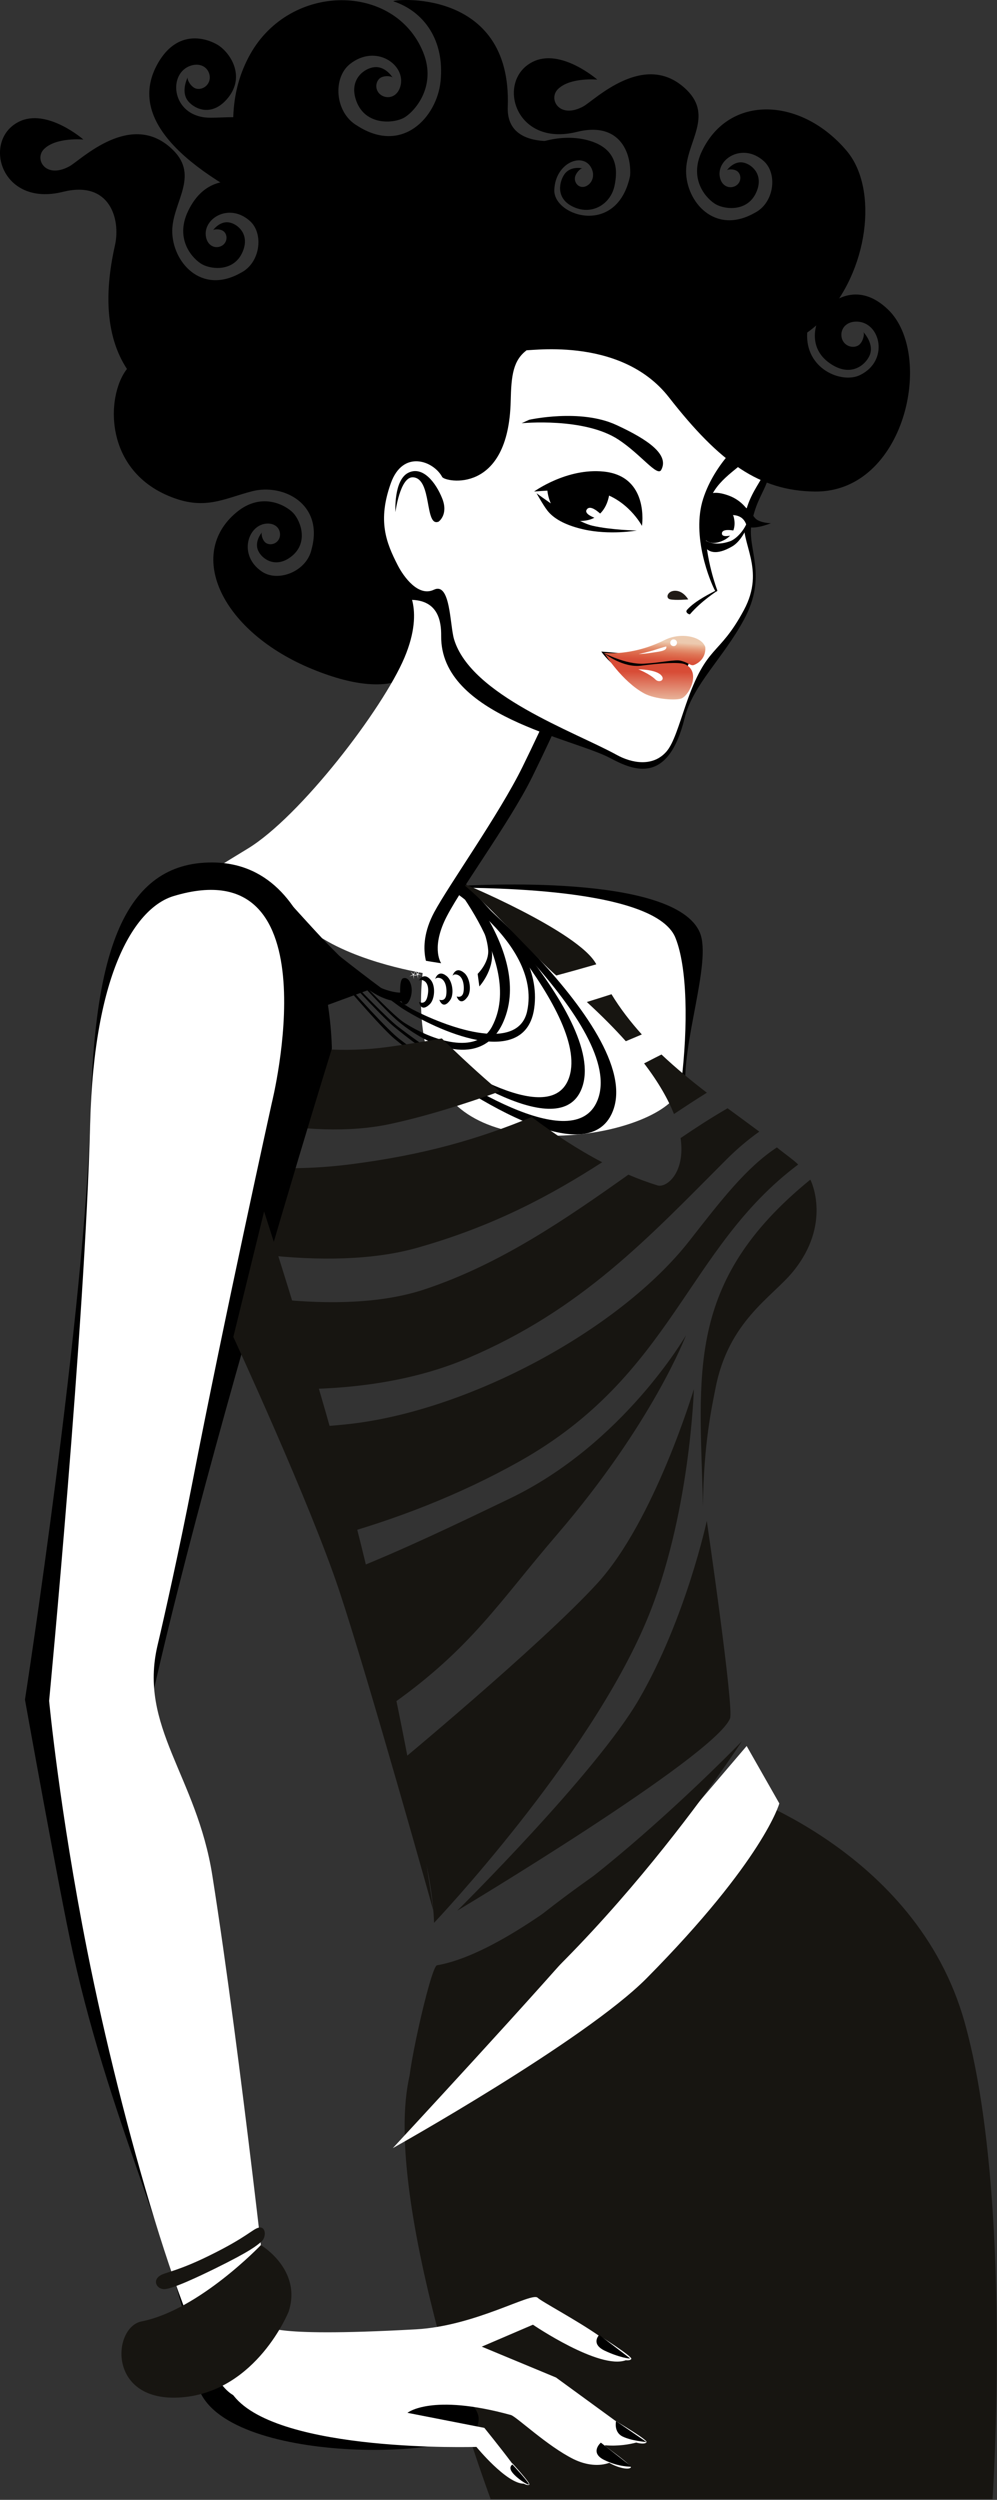 <?xml version="1.0" encoding="UTF-8" standalone="no"?>
<!DOCTYPE svg PUBLIC "-//W3C//DTD SVG 1.1//EN" "http://www.w3.org/Graphics/SVG/1.1/DTD/svg11.dtd">
<svg width="100%" height="100%" viewBox="0 0 1358 3404" version="1.1" xmlns="http://www.w3.org/2000/svg" xmlns:xlink="http://www.w3.org/1999/xlink" xml:space="preserve" xmlns:serif="http://www.serif.com/" style="fill-rule:evenodd;clip-rule:evenodd;stroke-linejoin:round;stroke-miterlimit:1.414;">
    <rect x="0" y="0" width="1358" height="3404" fill="#333333" stroke="none"/>
    <g transform="matrix(1,0,0,1,0.012,-128.673)">
        <path d="M1351.9,3531.7C1351.9,3531.7 1379.9,3118.6 1313.9,2882.4C1247.9,2646.2 995,2566.9 995,2566.9C995,2566.9 600.8,2778.1 558.3,2953.5C516.8,3124.6 668.3,3531.7 668.3,3531.7L1351.9,3531.7Z" style="fill:rgb(23,21,17);fill-rule:nonzero;"/>
        <path d="M622.4,1335.2C642.9,1334.1 920,1317.4 953.4,1399C969.6,1438.6 927.6,1551.4 934,1613.2C940.7,1678 502,1506.5 576.5,1379.9C602.2,1336.2 562.6,1338.5 622.4,1335.2Z" style="fill-rule:nonzero;"/>
        <path d="M612.6,1336.9C619.6,1338.7 890.2,1331.5 920,1405.7C936,1445.4 937.6,1524.4 927.7,1605.2C919.8,1669.9 671.9,1719.9 604.1,1612.8C536.3,1505.7 600.5,1333.8 612.6,1336.9Z" style="fill:white;fill-rule:nonzero;"/>
        <path d="M535,3053.8C535,3053.8 740,2833 812.4,2746.9C882.3,2663.8 1017,2506.2 1017,2506.2L1061.5,2584.4C1061.5,2584.4 1040.6,2660.9 880.7,2822.5C796.2,2907.7 535,3053.8 535,3053.8Z" style="fill:white;fill-rule:nonzero;"/>
        <path d="M597.4,1306.5C597.4,1306.5 716.8,1437.9 670.3,1526.3C649.4,1566.2 588.5,1545.5 550.8,1521.4C523.4,1503.9 403.1,1368.9 403.1,1368.9C403.1,1368.9 512.7,1494.7 542.1,1519.2C593.2,1561.9 660,1579.4 685.8,1519.6C728.4,1421 602.4,1298.2 602.4,1298.2L597.4,1306.5Z" style="fill-rule:nonzero;"/>
        <path d="M588.8,1323.2C588.8,1323.2 739,1408 718,1505.6C706.2,1560.2 616.7,1531.3 562.5,1503.5C529.4,1486.4 387,1370.3 387,1370.3C387,1370.3 520.7,1485.1 550.1,1503.2C608,1538.9 716.2,1581.7 727.6,1501.8C742.8,1395.4 593.5,1312.6 593.5,1312.6L588.8,1323.2Z" style="fill-rule:nonzero;"/>
        <path d="M604.1,1302.3C615,1321.3 809.4,1513.2 774,1599C746.9,1664.6 609.9,1579 542,1526.6C515.3,1506 398.9,1380 398.9,1380C398.9,1380 510.3,1505.1 536.7,1526.8C606.8,1584.5 757,1684 790.5,1615.1C836.5,1520.1 604.1,1302.3 604.1,1302.3Z" style="fill-rule:nonzero;"/>
        <path d="M593.1,1303.1C605.8,1325.1 854.8,1527.8 813.6,1627.5C782.1,1703.8 622.8,1604.2 543.8,1543.3C512.7,1519.3 380,1363.2 380,1363.2C380,1363.2 506.9,1518.2 537.7,1543.5C619.2,1610.6 793.8,1726.3 832.8,1646.1C886.4,1535.8 593.1,1303.1 593.1,1303.1Z" style="fill-rule:nonzero;"/>
        <path d="M225,1750.2C225,1750.2 240.3,1685.1 277.6,1698.6C324.1,1715.4 284,1859.9 284,1859.9C284,1859.9 283.7,1769.5 262.5,1750.2C242.7,1732.1 225,1750.2 225,1750.2Z" style="fill-rule:nonzero;"/>
        <path d="M306.8,1401.1L310.8,1399.6L418.4,1358.3C418.6,1358.5 418.8,1358.6 419.1,1358.8L307.6,1401.6C307.2,1401.4 307,1401.3 306.8,1401.1Z" style="fill:none;"/>
        <path d="M306.8,1401.1C265.1,1373.6 216.5,1359.7 225.1,1351.9C235.5,1342.5 264.8,1328.9 301.1,1325.4C306.7,1371.8 310.8,1399.5 310.8,1399.5L306.8,1401.1Z" style="fill:none;"/>
        <path d="M301,1325.4C333.5,1322.2 371.6,1327.1 407,1350.1C410.6,1352.4 414.3,1355.2 418.3,1358.3L310.7,1399.6C310.7,1399.6 306.6,1371.8 301,1325.4Z" style="fill:rgb(23,21,17);fill-rule:nonzero;"/>
        <path d="M637.3,1978C568.5,2007.3 489.7,2019.6 409.3,2020.3C398.2,1977 386.5,1935.1 375.5,1897.5C451.2,1905.6 521.9,1903 577.7,1884.6C682.1,1850.1 772.5,1787.3 855.9,1728.2C869,1733.8 882.2,1738.7 895.4,1742.8C907.9,1746.7 933.9,1725.4 927,1678.4C948,1664.1 968.6,1650.8 989.1,1638.9C989.7,1638.5 990.4,1638.2 991,1637.8C1006.1,1648.9 1020.7,1659.5 1034.2,1669.6C1019,1680.4 1004,1693 989.4,1707.6C882.9,1814.3 792.3,1912.1 637.3,1978Z" style="fill:rgb(23,21,17);fill-rule:nonzero;"/>
        <path d="M345.5,1655.5C352.3,1623 358.8,1584.2 361.6,1545.3C411.4,1557.1 468.3,1562.6 529.2,1554.2C555.1,1550.6 579.1,1546.8 601.8,1542.7C626.7,1567.1 653.1,1591.6 680.7,1614.9C630.4,1632.9 579.6,1648.8 531.9,1659.1C475.5,1671.3 410.5,1667.6 345.5,1655.5Z" style="fill:rgb(23,21,17);fill-rule:nonzero;"/>
        <path d="M799.3,1493.1C810.3,1489.7 821.5,1486.2 832.9,1482.5C844.8,1502.1 858.9,1520.3 874.2,1537.3C867.1,1540.3 859.8,1543.4 852.4,1546.5C837.5,1529.8 819.9,1512 799.3,1493.1Z" style="fill:rgb(23,21,17);fill-rule:nonzero;"/>
        <path d="M628.2,1330.9C624.7,1328.4 789.5,1397.4 812.2,1441.8C793.8,1447.1 775.7,1452.2 757.7,1457C734.3,1437.8 657.8,1352.1 628.2,1330.9Z" style="fill:rgb(23,21,17);fill-rule:nonzero;"/>
        <path d="M877.3,1576.7C881.7,1574.4 886.2,1572.2 890.7,1569.8C894.2,1568 897.6,1566.3 901,1564.6C920.9,1583.4 941.9,1600.6 962.8,1616.6C947.7,1626 932.9,1635.7 918,1645.6C910.1,1625.8 897.2,1602.7 877.3,1576.7Z" style="fill:rgb(23,21,17);fill-rule:nonzero;"/>
        <path d="M567.8,1827.9C508.9,1844.5 435.4,1846 357.3,1837.1C338.7,1776.9 325,1737.6 325,1737.6C325,1737.6 327.5,1729.6 331.1,1716C377.2,1720.9 426.1,1720.7 478.1,1714C577.3,1701.3 651.5,1679.8 724.2,1649.7C755,1672.9 787.1,1694 820.2,1711.3C751.8,1755.3 673.9,1798 567.8,1827.9Z" style="fill:rgb(23,21,17);fill-rule:nonzero;"/>
        <path d="M451.6,2221.9C444.6,2174.3 434.1,2123 422.1,2072.3C437.6,2071.3 453.4,2070 469.5,2068.4C634.4,2052.2 843.6,1940.5 939.4,1817.8C982.3,1762.9 1016.8,1718.2 1058.2,1691.1C1065,1696.9 1081.7,1708.7 1087.2,1714.4C934.3,1829 917.2,2001.1 707,2118.9C625,2164.9 536.3,2198.7 451.6,2221.9Z" style="fill:rgb(23,21,17);fill-rule:nonzero;"/>
        <path d="M1103.7,1735C1105.4,1737.7 1132.5,1795.9 1080.3,1860C1051.7,1895.2 991.8,1927.6 974.3,2020.3C970,2042.8 958.2,2094.6 957.5,2179.9C953.3,2000 931.8,1874.9 1103.7,1735Z" style="fill:rgb(23,21,17);fill-rule:nonzero;"/>
        <path d="M694.6,2169.1C849.4,2094.7 934.4,1946.8 934.4,1946.8C934.4,1946.8 889.5,2066.3 757.8,2219.4C681.3,2308.3 642.4,2372.5 535,2448.6C541,2398.6 494.7,2335.3 475.8,2268.1C549.1,2239.1 624.5,2202.8 694.6,2169.1Z" style="fill:rgb(23,21,17);fill-rule:nonzero;"/>
        <path d="M811.9,597.5C811.9,597.5 721.5,719.9 672.5,892.9C631.2,1038.8 574.6,1031.6 574.6,1031.6C574.6,1031.6 549.9,1090.8 425.6,1039.9C302,989.3 253,883.8 322,826.4C356.5,797.6 389.7,817 399.3,827.1C410,838.5 421.4,869.8 394.3,888.3C373.8,902.3 356.4,889.2 351.7,878.6C345.3,864.4 359.4,850.8 356.9,853.5C355.2,855.3 357.4,865.6 363,868.5C369.9,872.1 379.9,868 381.3,858.5C382.5,849.6 376.1,841.3 364.1,841.6C337.5,842.4 323.7,885 357,907.2C379.1,921.9 417.9,906.7 424.4,876.5C441.3,814.4 385.3,786.8 343.4,797.6C304.5,807.6 278.5,824.6 229.7,804C134,763.9 145.8,651.1 179.9,624C374.9,468.6 688.5,569.3 811.9,597.5Z" style="fill-rule:nonzero;"/>
        <path d="M574.6,904.9C574.6,904.9 577.7,981.6 548.1,1051.5C518.5,1121.4 446.3,1247 372.3,1286.3C266.2,1342.7 250.2,1365.9 250.2,1365.9C250.2,1365.9 306,1341.6 447.5,1401C512.6,1428.3 600.9,1440.3 600.9,1440.3C600.9,1440.3 588,1422.1 604.9,1384C621.8,1345.9 693.5,1250.5 725.1,1186.2C757,1121.3 778.7,1070.3 778.7,1070.3L574.6,904.9Z" style="fill-rule:nonzero;"/>
        <path d="M550.8,924.2C550.8,924.2 580.4,954.5 550.8,1024.4C521.2,1094.3 408.8,1241 337.2,1284.4C210,1361.5 159.4,1401.2 159.4,1401.2C159.4,1401.2 331.1,1342.1 441.3,1407.8C501.9,1444 587.8,1455.6 587.8,1455.6C587.8,1455.6 563.8,1422.5 591.4,1370.9C611.1,1334.1 680,1237.4 711.6,1173.1C743.5,1108.2 765.2,1057.2 765.2,1057.2L550.8,924.2Z" style="fill:white;fill-rule:nonzero;"/>
        <path d="M765.9,478.5C856.6,469.9 969.9,538.3 998.2,569.1C1029.2,602.9 1030,639.9 1046.5,730.8C1057.5,791.5 1033,791.3 1023.7,841.8C1017.3,876.1 1045.9,911.6 1013.7,971.7C985.5,1024.4 943.7,1061 932.5,1106.5C910,1197.8 863.1,1178 831.2,1161C780.8,1134 599.7,1103.6 600.9,994.6C601.1,974.6 596.8,946.9 561.4,945.5C537.9,944.6 545.5,916.2 539.7,909.1C517.6,882 502.6,840.1 502,798.2C501.3,752.3 542.8,734.5 555.2,756.3C567.5,778.1 530.5,644.2 552.7,589.7C574.6,535.3 629.6,491.4 765.9,478.5Z" style="fill-rule:nonzero;"/>
        <path d="M611.7,592.7C607.9,596.9 528.4,687.8 621.7,817.4C687.2,908.3 767,946.9 767,946.9C767,946.9 669.8,802.7 638.3,731.6C606.7,660.4 617.4,586.4 611.7,592.7Z" style="fill-rule:nonzero;"/>
        <path d="M628.9,594.6C627.8,597.6 626.5,641.1 712.1,689.4C734.7,702.1 826.6,764 826.6,764C826.6,764 741.3,688.9 709.9,657.8C678.4,626.7 657.1,614.1 628.9,594.6Z" style="fill-rule:nonzero;"/>
        <path d="M841.1,577.7C931.8,569.1 964.8,574.7 1000.1,596.9C1012.5,604.7 1043.4,627.5 1050.5,719.7C1055,778.1 1023.3,783.4 1013.9,833.9C1007.5,868.3 1043.5,903.1 1013.2,959.5C978.4,1024.2 963.3,1004.1 934.2,1088.2C924.4,1116.6 917.6,1140.7 907.8,1152C889.3,1173.3 860.6,1168 839.8,1156.5C782.4,1124.9 641.2,1075.5 618.4,999C612.7,979.8 613.7,920.8 591,931.7C569.8,941.9 549.8,914 541.9,898.7C525.9,867.6 514,837.8 532.4,786.5C548.9,740.6 590.4,756.1 602.3,778.2C606,785 692.8,803 695.6,674.6C697.2,606 704.8,590.5 841.1,577.7Z" style="fill:white;fill-rule:nonzero;"/>
        <path d="M944.9,1026.4C944.9,1026.4 935.9,1029.9 936,1040.9C936.1,1051.9 931.9,1056.8 931.9,1056.8C931.9,1056.8 852.7,1046.9 842.1,1039C826.6,1027.6 819,1015.9 819,1015.9L944.9,1026.4Z" style="fill-rule:nonzero;"/>
        <path d="M945.9,1033.9C963.2,1026.3 960.6,1009.7 960.6,1009.7C956.1,995.7 927.9,988.9 905.3,1000.2C859.6,1023 822.1,1017.6 822.1,1017.6C822.1,1017.6 852.2,1033.9 877.4,1032.4C901,1031 919.4,1026.5 926.9,1028.3C939.2,1031.4 940.8,1036.2 945.9,1033.9Z" style="fill:url(#_Linear1);fill-rule:nonzero;"/>
        <path d="M823.8,1018.9C823.8,1018.9 847.2,1056.5 877.4,1072.9C891.8,1080.8 922.1,1083.2 929.2,1079.3C940.3,1073.2 954.2,1042.8 933.2,1033.3C925.4,1029.8 898.4,1031.8 873.5,1035.1C848.5,1038.3 823.8,1018.9 823.8,1018.9Z" style="fill:url(#_Linear2);fill-rule:nonzero;"/>
        <path d="M893.2,1013.2C902.2,1010.2 907.5,1008.9 907.5,1008.9C909.2,1015.4 897.3,1015.9 886.2,1017.7C877,1019.2 869.9,1019.3 869.9,1019.3C869.9,1019.3 884.2,1016.2 893.2,1013.2Z" style="fill:white;fill-rule:nonzero;"/>
        <path d="M900.6,1048.2C906.6,1054.6 897.9,1059.1 892.8,1054C884.8,1046.1 869.4,1040.1 869.4,1040.1C869.4,1040.1 893,1040 900.6,1048.2Z" style="fill:white;fill-rule:nonzero;"/>
        <path d="M786.8,784.3C812.7,788.3 830.2,798.7 830.2,798.7C830.2,798.7 828.2,842.4 783.8,837.7C746,833.8 745.4,794.2 745.4,794.2C745.4,794.2 760.5,780.2 786.8,784.3Z" style="fill-rule:nonzero;"/>
        <path d="M799.4,822.2C806,813.3 825.3,836 825.3,836L823.9,838.1C823.8,838.1 792.7,831.1 799.4,822.2Z" style="fill:white;fill-rule:nonzero;"/>
        <path d="M921.7,1002C920.7,999.7 917.9,998.7 915.6,999.7C913.3,1000.8 912.3,1003.5 913.3,1005.8C914.3,1008.1 917.1,1009.1 919.4,1008.1C921.7,1007 922.7,1004.3 921.7,1002Z" style="fill:white;fill-rule:nonzero;"/>
        <path d="M900.6,768.6C895.3,778.3 873,747.5 842.7,727.5C796,696.5 710.5,705 710.5,705L720.7,700.3C720.7,700.3 790.4,684.6 839.6,707.4C883.6,727.7 911.8,748 900.6,768.6Z" style="fill-rule:nonzero;"/>
        <path d="M937.4,944.9C937.4,944.9 919.9,946.4 912.8,944.8C905.7,943.2 909.4,932.6 920.4,933.1C931.3,933.7 937.4,944.9 937.4,944.9Z" style="fill:rgb(32,27,22);fill-rule:nonzero;"/>
        <path d="M874.4,844.8C874.4,844.8 854.6,807 812.7,797.9C788.5,792.7 727.5,798 727.5,798C727.5,798 771.8,765.7 822.2,770.8C884.8,777.1 874.4,844.8 874.4,844.8Z" style="fill-rule:nonzero;"/>
        <path d="M953.2,843.9C953,852.6 952.9,898.3 997,872.9C1015.2,862.4 1023,831.4 1023,831.4C1023,831.4 1015.4,811.7 992.3,803.4C956.2,790.3 953.8,814.4 953.2,843.9Z" style="fill-rule:nonzero;"/>
        <path d="M954.6,859.3C954.6,859.3 966.1,875.4 994.1,865.8C1004.3,862.3 1016.6,847.1 1018.6,835.9C1020.1,827.8 1021,826.6 1010.2,823.9C955.7,810.3 954.6,859.3 954.6,859.3Z" style="fill:white;fill-rule:nonzero;"/>
        <path d="M968.7,829.6C986.2,824 998.6,830.3 998.6,830.3C998.6,830.3 1008.2,854.1 984.8,864.8C958.4,876.9 952.9,850.4 952.9,850.4C952.9,850.4 951,835.3 968.7,829.6Z" style="fill-rule:nonzero;"/>
        <path d="M983.3,854.9C983.8,846.3 1006,852.6 1006,852.6L1006,854.6C1006,854.6 982.9,863.6 983.3,854.9Z" style="fill:white;fill-rule:nonzero;"/>
        <path d="M1020.6,823.4C1022.6,825 1026.2,832.7 1030.2,835.8C1037,840.9 1050.1,841.2 1050.1,841.2C1050.1,841.2 1020,853.1 1016.4,842.9C1011.1,828 996.4,828.4 981.2,832.2C960.3,837.4 953.6,846.3 953.6,846.3C953.6,846.3 957.3,827.4 979.6,819.4C1000.5,812 1009.7,814.8 1020.6,823.4Z" style="fill-rule:nonzero;"/>
        <path d="M974.4,933.1C970.5,935.4 947,946.3 935.8,959.1C932.6,962.7 939.1,965.9 939.8,965.1C955.2,947.1 977,933.2 977,933.2L974.4,933.1Z" style="fill-rule:nonzero;"/>
        <path d="M977.1,932.8C977.1,932.8 975.7,936.2 973.7,932.5C967.9,921.8 941.3,858.9 957.8,807.7C973.5,758.9 1014.6,723.2 1023,721.1C1047.3,715 1067.8,730.3 1055.1,763.9C1054.2,766.4 1030.4,744.2 1006.1,763.9C980.1,785 961,800.4 960.7,845.1C960.4,889.8 977.1,932.8 977.1,932.8Z" style="fill-rule:nonzero;"/>
        <path d="M85.7,389.9C149.8,373.9 164.5,427.3 156.6,462.6C92.8,745.1 390.2,715.8 424.5,671.2C464.4,619.4 488.7,508.6 445.3,457C383.8,383.9 293.4,337.9 256.1,416.3C237.4,455.5 263.4,482 275.3,488.6C288.5,495.9 320.5,499.1 331.4,469.2C339.6,446.7 323.2,433.5 312.2,431.6C297.4,429 288,445.5 290,442.4C291.2,440.4 301.4,439.9 305.6,444.6C310.7,450.2 309.2,460.5 300.6,464.1C292.6,467.4 283.2,463.3 280.7,452C275.1,426.9 311.7,403.8 340.5,429.7C359.6,446.9 354.6,486.9 327.9,500.2C273.8,530.9 234.5,485 234.6,443.2C234.7,404.4 272,368.8 235.6,332.9C178.9,277 109.7,347.1 94.3,355.3C61.8,372.8 46.4,345.1 59.9,331.7C76.6,315.1 113.6,318.7 113.6,318.7C113.6,318.7 63.6,275.1 25.4,294.6C-24.5,319.9 0.9,411.1 85.7,389.9Z" style="fill-rule:nonzero;"/>
        <path d="M785.6,308.3C849.7,292.3 864.4,345.7 856.5,381C792.7,663.5 1037.4,649.3 1119.8,564.2C1183.4,498.6 1196.8,385.9 1153.4,334.3C1091.9,261.2 993.3,256.3 956,334.7C937.3,373.9 963.3,400.4 975.2,407C988.4,414.3 1020.4,417.5 1031.3,387.6C1039.5,365.1 1023.1,351.9 1012.1,350C997.3,347.4 987.9,363.9 989.9,360.8C991.1,358.8 1001.3,358.3 1005.5,363C1010.6,368.6 1009.1,378.9 1000.5,382.5C992.5,385.8 983.1,381.7 980.6,370.4C975,345.3 1011.6,322.2 1040.4,348.1C1059.5,365.3 1054.5,405.3 1027.8,418.6C973.7,449.3 934.4,403.4 934.5,361.6C934.6,322.8 971.9,287.3 935.5,251.3C878.8,195.4 809.6,265.5 794.3,273.7C761.8,291.2 746.4,263.5 759.9,250.1C776.6,233.5 813.6,237.1 813.6,237.1C813.6,237.1 763.6,193.5 725.4,213C675.4,238.2 700.8,329.4 785.6,308.3Z" style="fill-rule:nonzero;"/>
        <path d="M691.6,274.3C689.5,330.3 758.2,319.1 755.5,321.2C733.5,444.4 649.3,667.5 554.7,700.3C554.7,700.3 229.8,401.2 340.7,202.7C395.6,104.5 537.9,105.2 576.4,199.9C595.7,247.3 563.2,282.7 548.9,289.7C532.9,297.4 495,298.9 484.3,263.1C476.2,236.1 496.4,221.7 509.5,220.2C527.1,218.1 537,238.2 534.9,234.5C533.6,232.1 521.7,230.8 516.5,236C510.2,242.3 511.2,254.5 521.1,259.3C530.3,263.7 541.5,259.6 545.3,246.4C553.7,217.3 512.1,187.6 476.5,216C452.9,234.9 456,282.2 486.5,299.8C548,339.6 595.2,288.2 600.1,239.2C605.7,183.3 577.5,144.4 536,130.5C529.5,128.2 697.8,109 691.6,274.3Z" style="fill-rule:nonzero;"/>
        <path d="M834.6,519.7C758.9,545.2 643.4,526.2 645.3,438.5C647.2,349.4 740.3,301.7 802.9,320.3C841.6,331.8 841.6,360.8 836.9,382.2C831.4,407 805.4,423.1 779.1,409.5C756.7,397.9 761.9,376 768.7,366.1C777.9,352.9 796.4,358.7 793.1,358C791,357.5 783.3,364.8 783,371.4C782.7,379.4 790.1,386 798.5,382.1C806.3,378.4 810.7,368.3 805.7,357.9C794.6,334.9 756.2,350 755,387.4C753.7,423.8 844.3,452.6 859.2,362.9C882.8,354.5 887.2,502 834.6,519.7Z" style="fill-rule:nonzero;"/>
        <path d="M445.7,327.9C552.1,399.3 533.8,545.9 533.8,545.9C533.8,545.9 451.9,452.9 383,421.2C251.5,360.6 171.7,290.2 215.3,214.4C242.3,167.5 281.7,181 296.2,189.6C312.4,199.2 335.4,231.5 310.4,262.1C289,288.3 265.4,277.4 256.5,266.7C244.4,252.4 257.7,230.1 255.7,234.1C254.3,236.7 260.2,247.9 267.7,249.5C276.9,251.4 287.1,243.4 285.6,231.9C284.1,221.2 273.9,213.7 260.1,218C229.5,227.6 232.9,281 276.4,288.2C303.2,292.8 363.5,272.7 445.7,327.9Z" style="fill-rule:nonzero;"/>
        <path d="M714.4,605.4C712.6,608.5 843.7,583.2 911.2,669.8C980.5,758.6 1034.6,797.2 1110,798C1233,799.3 1273.4,611.5 1209.5,550.1C1169.9,512.1 1135.4,536.5 1123.8,549C1110.8,563 1097.6,600.9 1130.6,623.6C1158.8,643 1178.7,625.7 1184.4,612.8C1192.1,595.4 1172.8,577.6 1175.9,580.9C1178,583 1175.5,595.6 1168.6,599.3C1160.2,603.8 1148,598.9 1146.2,587.3C1144.6,576.5 1152.4,566.3 1167.1,566.6C1199.6,567.3 1211.5,620.2 1171.2,639.5C1146.4,651.5 1096.2,631.1 1099.5,581.5C1110.3,497.5 777.7,496.3 714.4,605.4Z" style="fill-rule:nonzero;"/>
        <path d="M730.8,800.3C730.8,800.3 781.9,838.8 807.1,844.6C832.3,850.4 867.4,851.1 867.4,851.1C867.4,851.1 830.6,857.7 794.6,849.5C763.7,842.5 751,831 745.4,823.7C740,816.8 730.8,800.3 730.8,800.3Z" style="fill-rule:nonzero;"/>
        <g>
            <path d="M613.8,1448.6L619.3,1449.2L613.7,1449.4L614.9,1454.9L612.9,1449.7L608.1,1452.4L612.5,1449L608.4,1445.2L613,1448.3L615.3,1443.2L613.8,1448.6Z" style="fill:white;fill-rule:nonzero;"/>
            <path d="M616.3,1457.7C616.3,1457.7 620,1443.4 632.2,1453.4C640.2,1460 642.6,1478.1 636.8,1486.1C626.7,1500.1 622,1485.5 622,1485.5C622,1485.5 630.7,1489.1 631.6,1477.3C632.4,1466.7 629.3,1458.2 623.2,1456.1C617.7,1454.2 616.3,1457.7 616.3,1457.7Z" style="fill-rule:nonzero;"/>
            <path d="M631.9,1445.7L637.4,1446.3L631.8,1446.6L633,1452L631,1446.8L626.2,1449.5L630.6,1446.1L626.5,1442.4L631.1,1445.4L633.4,1440.4L631.9,1445.7Z" style="fill:white;fill-rule:nonzero;"/>
            <path d="M592.6,1462.2C592.6,1462.2 596.3,1447.9 608.5,1457.9C616.5,1464.5 618.9,1482.6 613.1,1490.6C603,1504.6 598.4,1490 598.4,1490C598.4,1490 607.1,1493.6 608,1481.8C608.8,1471.2 605.7,1462.7 599.6,1460.6C594,1458.8 592.6,1462.2 592.6,1462.2Z" style="fill-rule:nonzero;"/>
            <path d="M608.1,1450.2L613.6,1450.8L608.1,1451.1L609.2,1456.5L607.3,1451.3L602.5,1454.1L606.9,1450.6L602.8,1446.9L607.4,1450L609.6,1444.9L608.1,1450.2Z" style="fill:white;fill-rule:nonzero;"/>
        </g>
        <g>
            <path d="M549,1460.8C547.4,1461.4 545.1,1464.3 545,1476C544.9,1487.8 546.1,1495.4 551.1,1496.4C555.9,1497.4 561,1486.2 560.8,1476.8C560.6,1466.3 555.3,1458.5 549,1460.8Z" style="fill-rule:nonzero;"/>
            <path d="M569.5,1455.1L574.8,1456.7L569.3,1455.9L569.4,1461.4L568.5,1456L563.3,1457.8L568.2,1455.2L564.9,1450.7L568.8,1454.6L572,1450.1L569.5,1455.1Z" style="fill:white;fill-rule:nonzero;"/>
            <path d="M570.3,1464.4C570.3,1464.4 576.6,1451 586.8,1463.2C593.4,1471.1 592.4,1489.4 585.3,1496.2C572.8,1508.1 570.9,1492.9 570.9,1492.9C570.9,1492.9 578.8,1498.1 581.9,1486.6C584.6,1476.4 583.2,1467.4 577.5,1464.2C572.3,1461.3 570.3,1464.4 570.3,1464.4Z" style="fill-rule:nonzero;"/>
            <path d="M587.9,1455.6L593.1,1457.2L587.7,1456.4L587.8,1462L586.8,1456.5L581.6,1458.3L586.5,1455.7L583.2,1451.3L587.1,1455.2L590.3,1450.6L587.9,1455.6Z" style="fill:white;fill-rule:nonzero;"/>
            <path d="M563.7,1455.6L569,1457.3L563.5,1456.4L563.6,1462L562.7,1456.5L557.4,1458.3L562.4,1455.7L559,1451.3L563,1455.2L566.2,1450.7L563.7,1455.6Z" style="fill:white;fill-rule:nonzero;"/>
        </g>
        <path d="M373.6,1334.2C373.6,1334.2 472.7,1450 507.9,1468.7C543.1,1487.3 558.2,1478.1 558.2,1478.1L556.3,1489.9C556.3,1489.9 536.5,1500.6 502.4,1476.5C461.7,1447.7 373.6,1334.2 373.6,1334.2Z" style="fill-rule:nonzero;"/>
        <path d="M628.2,1343.4C628.2,1343.4 661.7,1384.1 664.9,1422C666.4,1439.5 650.6,1454.8 650.6,1454.8L652.9,1471.9C652.9,1471.9 672.8,1450.2 670,1424.3C664.9,1377.2 628.2,1343.4 628.2,1343.4Z" style="fill-rule:nonzero;"/>
        <path d="M289.4,1303.1C166.9,1302.4 128.8,1429.8 123.5,1638.5C116.5,1911.2 34,2443.1 34,2443.1C34,2443.1 80.3,2701.6 99,2786.7C153.5,3034.6 250.1,3214.5 267.4,3367.4C280.6,3484.3 620.8,3480 647.7,3436.7C695.3,3359.8 328.8,3312.6 328.8,3312.6C328.8,3312.6 179.8,2972.7 168.1,2693.7C159.8,2494.9 452,1556.7 452,1556.7C452,1556.7 451,1304 289.4,1303.1Z" style="fill-rule:nonzero;"/>
        <path d="M236.6,1348.8C185,1364.3 128.1,1450.4 122.8,1659.1C115.8,1931.8 66.9,2444.7 66.9,2444.7C66.9,2444.7 80.9,2593.4 118.7,2784.4C166.1,3023.5 253.7,3324.2 306.1,3380.6C352.1,3430.1 370.1,3316.6 370.1,3316.6C370.1,3316.6 328.3,2930 289.2,2682.5C267.8,2546.6 188.4,2480 214.6,2369C223.3,2332.4 244.7,2236.7 261.9,2148.1C304.5,1928.1 370.2,1630.6 370.2,1630.6C370.2,1630.6 457,1282.5 236.6,1348.8Z" style="fill:white;fill-rule:nonzero;"/>
        <g>
            <path d="M718.8,3383.9C716.7,3375.1 824,3458.9 824,3458.9C824,3458.9 826.8,3470.7 815.2,3463.1C803.6,3455.4 720.9,3392.7 718.8,3383.9Z" style="fill:white;fill-rule:nonzero;"/>
            <path d="M359.5,3299.3C374.4,3293.2 350.2,3312.6 566.7,3300.5C647.6,3296 724.3,3249.3 732.3,3257.5C737.3,3262.5 784.2,3287.3 815.6,3309.1C815.8,3308.9 816,3308.8 816,3308.8C816,3308.8 861.7,3337.5 859.9,3340.8C859,3342.4 856.2,3343 852.4,3342.6C816.4,3355.8 725.9,3294.2 725.9,3294.2L656.2,3324.1L757.3,3366.1L837.8,3424.8C849.5,3431.8 882.1,3451.4 880.7,3454.1C879.3,3456.6 873.7,3456.6 866.6,3454.7C857.6,3457.1 842.2,3459.9 824.3,3458.4C823.4,3458.3 824,3459.1 825.4,3460.3C839.7,3470.7 860.9,3486.7 859.3,3488.6C856.5,3492.2 842.2,3489.4 829.8,3482.3C816.7,3487.1 798.9,3486 781.1,3477.2C745.6,3459.6 703.2,3419.2 695.9,3417.2C587.5,3387.3 555,3414.2 555,3414.2L659.7,3434.7C659.7,3434.7 681.4,3461.4 697.6,3483.1C697.8,3483 697.9,3483 697.9,3483C697.9,3483 722.8,3510 721,3511.9C719.8,3513.1 716.9,3512.5 713.4,3510.7C689.8,3510.7 648.9,3460.6 648.9,3460.6C648.9,3460.6 379.9,3469 318.4,3391.1C293.1,3359.1 327.6,3312.3 359.5,3299.3Z" style="fill:white;fill-rule:nonzero;"/>
        </g>
        <path d="M816.2,3308.1C816.2,3308.1 804.1,3320 823.3,3329.4C842.5,3338.7 859.8,3341.3 857.8,3339.8C855.8,3338.1 816.2,3308.1 816.2,3308.1Z" style="fill-rule:nonzero;"/>
        <path d="M839.1,3425.5C839.1,3425.5 835.7,3440.2 847.7,3446.3C859.7,3452.4 880.6,3454 880.6,3454L839.1,3425.5Z" style="fill-rule:nonzero;"/>
        <path d="M818.4,3454.8C818.4,3454.8 802.6,3468.4 823,3478.4C843.4,3488.4 860.2,3487.5 860.2,3487.5L818.4,3454.8Z" style="fill-rule:nonzero;"/>
        <path d="M698,3484.6C698,3484.6 691.7,3487.9 698.1,3495.8C704.5,3503.8 718.3,3512.6 720.2,3511.7C722.1,3510.7 698,3484.6 698,3484.6Z" style="fill-rule:nonzero;"/>
        <path d="M393.1,3276.5C393.1,3276.5 349.8,3384.7 247.9,3393.1C145.9,3401.5 152.5,3297.7 192.9,3289.7C271.1,3274.2 355.3,3185.8 355.3,3185.8C355.3,3185.8 411.9,3219.3 393.1,3276.5Z" style="fill:rgb(23,21,17);fill-rule:nonzero;"/>
        <path d="M356.1,3181C349.6,3186.6 341.8,3193.7 292.4,3218C272.2,3227.9 234.1,3246.1 223.3,3245.8C212.5,3245.5 206.4,3232 221.2,3225.7C229.1,3222.3 246.9,3218.9 284.7,3200.3C336.6,3174.9 344.2,3163.7 352.6,3162C362.4,3160.1 362.9,3175.1 356.1,3181Z" style="fill:rgb(23,21,17);fill-rule:nonzero;"/>
        <path d="M945.1,2020.3C945.1,2020.3 891.6,2199.4 813.5,2284.8C735.4,2370.1 535,2535.8 535,2535.8C535,2535.8 545,2540.4 570.3,2626C590.5,2694.3 591.2,2747 591.2,2747C591.2,2747 800.7,2526 880.7,2335.5C939.9,2194.6 945.1,2020.3 945.1,2020.3Z" style="fill:rgb(23,21,17);fill-rule:nonzero;"/>
        <path d="M962.7,2199.6C962.7,2199.6 934.3,2332.5 870.1,2443C811.7,2543.6 622.8,2730.4 622.8,2730.4C622.8,2730.4 971.3,2521.8 994.3,2468.9C1000.2,2455.8 962.7,2199.6 962.7,2199.6Z" style="fill:rgb(23,21,17);fill-rule:nonzero;"/>
        <path d="M317.8,1949.2C317.8,1949.2 422.4,2175.1 462.3,2295.4C502.2,2415.6 590.3,2730.5 590.3,2730.5C590.3,2730.5 545,2383.6 422.2,1979C380.1,1840.4 359.7,1778.3 359.7,1778.3L317.8,1949.2Z" style="fill:rgb(23,21,17);fill-rule:nonzero;"/>
        <path d="M595.2,2804.8C740.1,2780 1010.6,2499.6 1010.6,2499.6C1010.6,2499.6 798.3,2827.1 558.6,2968.5C549.6,2973.8 586.3,2806.3 595.2,2804.8Z" style="fill:rgb(23,21,17);fill-rule:nonzero;"/>
        <path d="M394.7,1358.3L502.4,1476.5L422.2,1506L394.7,1358.3Z" style="fill-rule:nonzero;"/>
        <path d="M597.4,839C597.4,839 611,829.6 602.4,807.6C593.7,785.7 575.6,762.4 555.8,772.6C536,783 538.6,826 538.6,826C538.6,826 544.9,777.5 562.6,778.6C589,780.3 578,847 597.4,839Z" style="fill-rule:nonzero;"/>
    </g>
    <defs>
        <linearGradient id="_Linear1" x1="0" y1="0" x2="1" y2="0" gradientUnits="userSpaceOnUse" gradientTransform="matrix(-3.915,58.719,-58.719,-3.915,894.216,973.416)"><stop offset="0" style="stop-color:rgb(250,231,217);stop-opacity:1"/><stop offset="0" style="stop-color:rgb(246,215,196);stop-opacity:1"/><stop offset="0" style="stop-color:rgb(239,185,160);stop-opacity:1"/><stop offset="0" style="stop-color:rgb(233,156,128);stop-opacity:1"/><stop offset="0" style="stop-color:rgb(228,132,103);stop-opacity:1"/><stop offset="0" style="stop-color:rgb(223,112,83);stop-opacity:1"/><stop offset="0" style="stop-color:rgb(220,96,70);stop-opacity:1"/><stop offset="0" style="stop-color:rgb(217,85,61);stop-opacity:1"/><stop offset="0" style="stop-color:rgb(216,78,56);stop-opacity:1"/><stop offset="0.01" style="stop-color:rgb(216,76,54);stop-opacity:1"/><stop offset="0.19" style="stop-color:rgb(237,203,177);stop-opacity:1"/><stop offset="0.21" style="stop-color:rgb(237,203,176);stop-opacity:1"/><stop offset="0.48" style="stop-color:rgb(236,202,175);stop-opacity:1"/><stop offset="0.54" style="stop-color:rgb(233,180,149);stop-opacity:1"/><stop offset="0.64" style="stop-color:rgb(227,145,112);stop-opacity:1"/><stop offset="0.74" style="stop-color:rgb(222,116,85);stop-opacity:1"/><stop offset="0.84" style="stop-color:rgb(219,95,67);stop-opacity:1"/><stop offset="0.92" style="stop-color:rgb(216,81,58);stop-opacity:1"/><stop offset="1" style="stop-color:rgb(216,76,54);stop-opacity:1"/></linearGradient>
        <linearGradient id="_Linear2" x1="0" y1="0" x2="1" y2="0" gradientUnits="userSpaceOnUse" gradientTransform="matrix(0.566,-49.121,49.121,0.566,883.286,1092.49)"><stop offset="0" style="stop-color:rgb(250,231,217);stop-opacity:1"/><stop offset="0.02" style="stop-color:rgb(248,227,211);stop-opacity:1"/><stop offset="0.05" style="stop-color:rgb(243,216,195);stop-opacity:1"/><stop offset="0.07" style="stop-color:rgb(236,202,175);stop-opacity:1"/><stop offset="1" style="stop-color:rgb(216,76,54);stop-opacity:1"/></linearGradient>
    </defs>
</svg>
